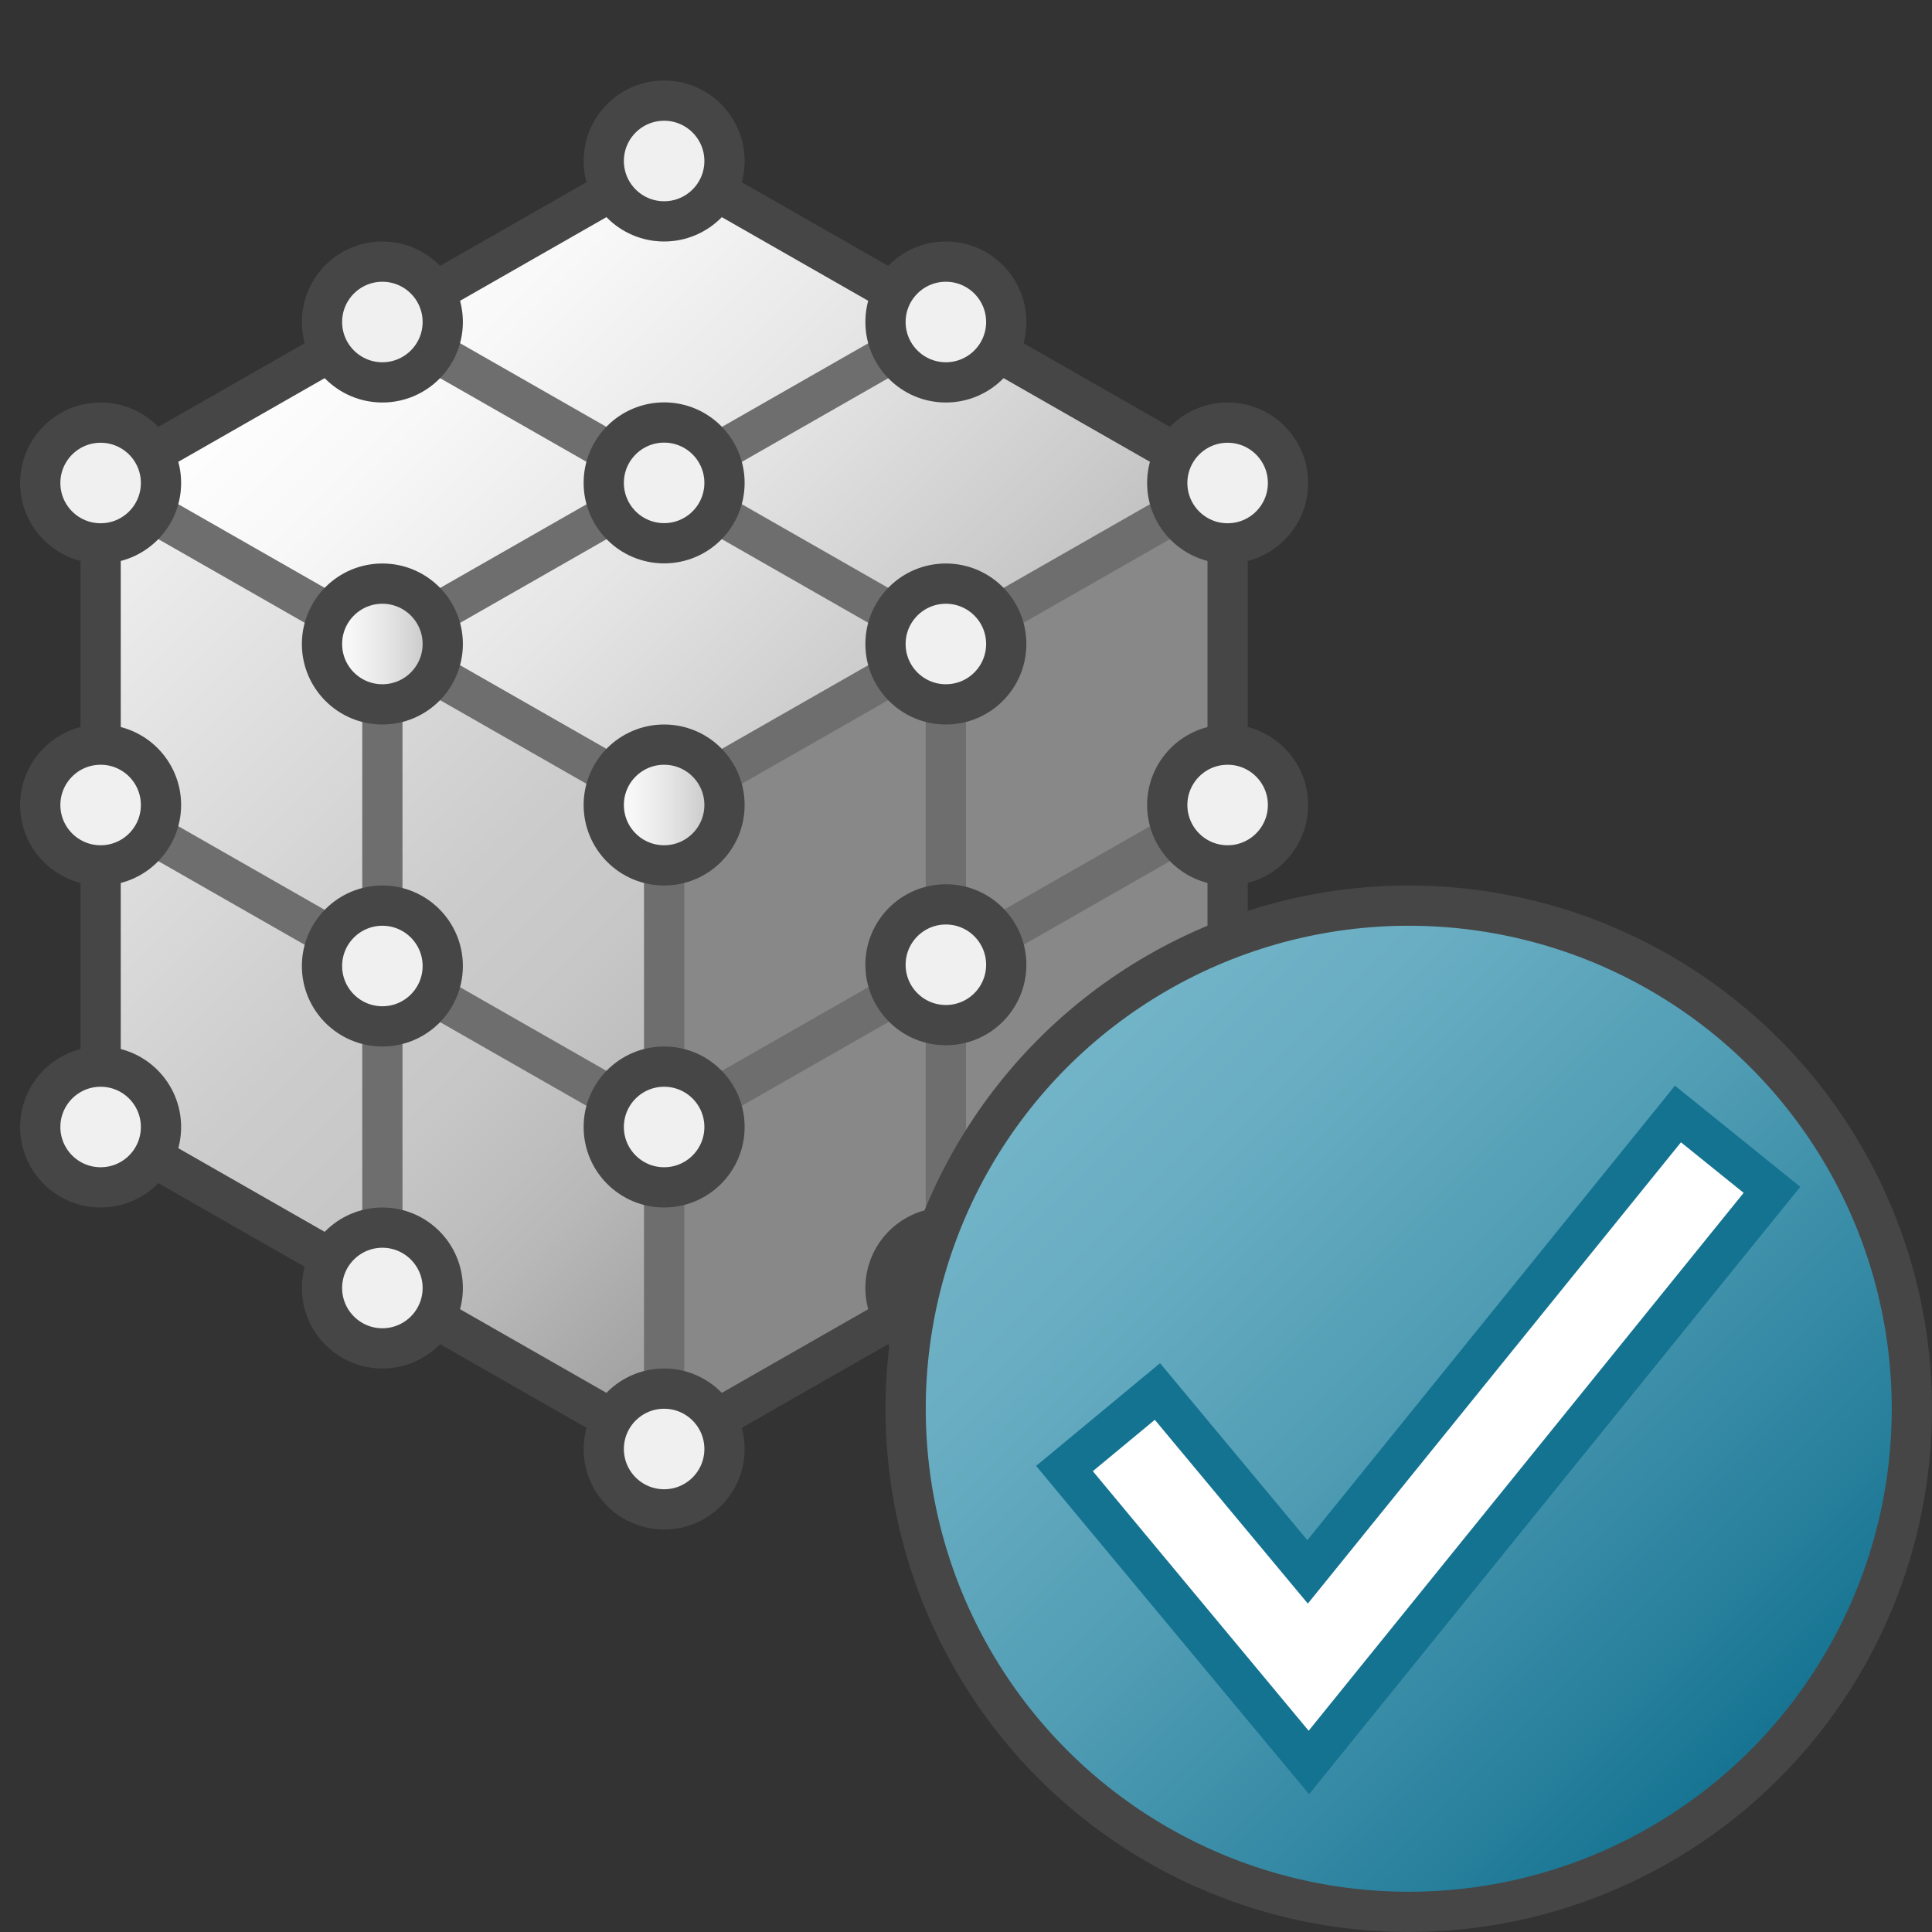 <svg version="1.1" id="Layer_1" xmlns="http://www.w3.org/2000/svg" xmlns:xlink="http://www.w3.org/1999/xlink" x="0px" y="0px"
	 viewBox="0 0 48 48" enable-background="new 0 0 48 48" xml:space="preserve">
	<rect x="0" y="0" width="48" height="48" fill="#333333" stroke="none"/>
	<linearGradient id="SVGID_1_" gradientUnits="userSpaceOnUse" x1="9.5" y1="5" x2="23.5" y2="19">
		<stop  offset="0" style="stop-color:#FFFFFF"/>
		<stop  offset="0.221" style="stop-color:#F8F8F8"/>
		<stop  offset="0.541" style="stop-color:#E5E5E5"/>
		<stop  offset="0.92" style="stop-color:#C6C6C6"/>
		<stop  offset="1" style="stop-color:#BEBEBE"/>
	</linearGradient>
	<polygon fill="url(#SVGID_1_)" points="30.5,12 16.5,4 2.5,12 16.5,20 	"/>
	<linearGradient id="SVGID_2_" gradientUnits="userSpaceOnUse" x1="-6.294266e-05" y1="14.5" x2="19" y2="33.5">
		<stop  offset="0" style="stop-color:#F2F2F2"/>
		<stop  offset="0.5" style="stop-color:#CCCCCC"/>
		<stop  offset="0.63" style="stop-color:#C7C7C7"/>
		<stop  offset="0.779" style="stop-color:#B9B9B9"/>
		<stop  offset="0.938" style="stop-color:#A2A2A2"/>
		<stop  offset="0.99" style="stop-color:#999999"/>
	</linearGradient>
	<polygon fill="url(#SVGID_2_)" points="2.5,12 2.5,28 16.5,36 16.5,20 	"/>
	<polygon fill="#888888" points="16.5,20 16.5,36 30.5,28 30.5,12 	"/>
	<polyline fill="none" stroke="#6E6E6E" stroke-linejoin="round" stroke-miterlimit="10" points="2.5,12 16.5,20 30.5,12 	"/>
	<polyline fill="none" stroke="#6E6E6E" stroke-linejoin="round" stroke-miterlimit="10" points="2.5,20 16.5,28 30.5,20 	"/>
	<line fill="none" stroke="#6E6E6E" stroke-linejoin="round" stroke-miterlimit="10" x1="16.5" y1="20" x2="16.5" y2="36"/>
<linearGradient id="SVGID_3_" gradientUnits="userSpaceOnUse" x1="15" y1="20" x2="18" y2="20">
	<stop  offset="0" style="stop-color:#FFFFFF"/>
	<stop  offset="0.221" style="stop-color:#F8F8F8"/>
	<stop  offset="0.541" style="stop-color:#E5E5E5"/>
	<stop  offset="0.92" style="stop-color:#C6C6C6"/>
	<stop  offset="1" style="stop-color:#BEBEBE"/>
</linearGradient>
<circle fill="url(#SVGID_3_)" stroke="#464646" cx="16.5" cy="20" r="1.5"/>
<circle fill="#F0F0F0" stroke="#464646" cx="16.5" cy="28" r="1.5"/>
<polyline fill="none" stroke="#6E6E6E" stroke-linejoin="round" stroke-miterlimit="10" points="23.498,8.003 9.5,16.003 
	9.5,32.003 "/>
<linearGradient id="SVGID_4_" gradientUnits="userSpaceOnUse" x1="8" y1="16" x2="11" y2="16">
	<stop  offset="0" style="stop-color:#FFFFFF"/>
	<stop  offset="0.221" style="stop-color:#F8F8F8"/>
	<stop  offset="0.541" style="stop-color:#E5E5E5"/>
	<stop  offset="0.92" style="stop-color:#C6C6C6"/>
	<stop  offset="1" style="stop-color:#BEBEBE"/>
</linearGradient>
<circle fill="url(#SVGID_4_)" stroke="#464646" cx="9.5" cy="16" r="1.5"/>
<circle fill="#F0F0F0" stroke="#464646" cx="9.5" cy="24" r="1.5"/>
<polyline fill="none" stroke="#6E6E6E" stroke-linejoin="round" stroke-miterlimit="10" points="9.5,8 23.5,16 23.5,32 "/>
<path fill="none" stroke="#464646" stroke-miterlimit="10" d="M16.5,4l-14,8v16l14,8l14-8V12L16.5,4z"/>
<circle fill="#F0F0F0" stroke="#464646" cx="2.5" cy="12" r="1.5"/>
<circle fill="#F0F0F0" stroke="#464646" cx="2.5" cy="20" r="1.5"/>
<circle fill="#F0F0F0" stroke="#464646" cx="2.5" cy="28" r="1.5"/>
<circle fill="#F0F0F0" stroke="#464646" cx="9.5" cy="8" r="1.5"/>
<circle fill="#F0F0F0" stroke="#464646" cx="16.5" cy="11.997" r="1.5"/>
<circle fill="#F0F0F0" stroke="#464646" cx="30.5" cy="12" r="1.5"/>
<circle fill="#F0F0F0" stroke="#464646" cx="23.5" cy="8" r="1.5"/>
<circle fill="#F0F0F0" stroke="#464646" cx="16.5" cy="4" r="1.5"/>
<circle fill="#F0F0F0" stroke="#464646" cx="16.5" cy="36" r="1.5"/>
<circle fill="#F0F0F0" stroke="#464646" cx="23.5" cy="16" r="1.5"/>
<circle fill="#F0F0F0" stroke="#464646" cx="23.5" cy="23.969" r="1.5"/>
<circle fill="#F0F0F0" stroke="#464646" cx="23.5" cy="32" r="1.5"/>
<circle fill="#F0F0F0" stroke="#464646" cx="30.5" cy="20" r="1.5"/>
<circle fill="#F0F0F0" stroke="#464646" cx="9.5" cy="32" r="1.5"/>
<linearGradient id="SVGID_5_" gradientUnits="userSpaceOnUse" x1="26.161" y1="26.161" x2="43.839" y2="43.839">
	<stop  offset="0" style="stop-color:#73B4C8"/>
	<stop  offset="0.175" style="stop-color:#6AAEC3"/>
	<stop  offset="0.457" style="stop-color:#529EB5"/>
	<stop  offset="0.809" style="stop-color:#2C839F"/>
	<stop  offset="1" style="stop-color:#147391"/>
</linearGradient>
<circle fill="url(#SVGID_5_)" stroke="#464646" stroke-linecap="round" stroke-linejoin="round" stroke-miterlimit="10" cx="35" cy="35" r="12.5"/>
<path fill="none" stroke="#FFFFFF" stroke-width="2" stroke-miterlimit="10" d="M42,32"/>
	<polygon fill="#FFFFFF" points="26.445,36.485 28.756,34.571 32.486,39.053 41.688,27.677 44.022,29.561 32.519,43.789 	"/>
	<path fill="#147391" d="M41.763,28.38l1.557,1.256L32.513,43l-5.362-6.449l1.54-1.276l3.802,4.566L41.763,28.38 M41.613,26.974
		l-0.628,0.777l-8.504,10.514l-3.022-3.63l-0.638-0.767l-0.768,0.637l-1.54,1.276l-0.771,0.639l0.64,0.77l5.362,6.449l0.78,0.938
		l0.767-0.948l10.807-13.365l0.629-0.778l-0.779-0.629l-1.557-1.256L41.613,26.974L41.613,26.974z"/>
</svg>
